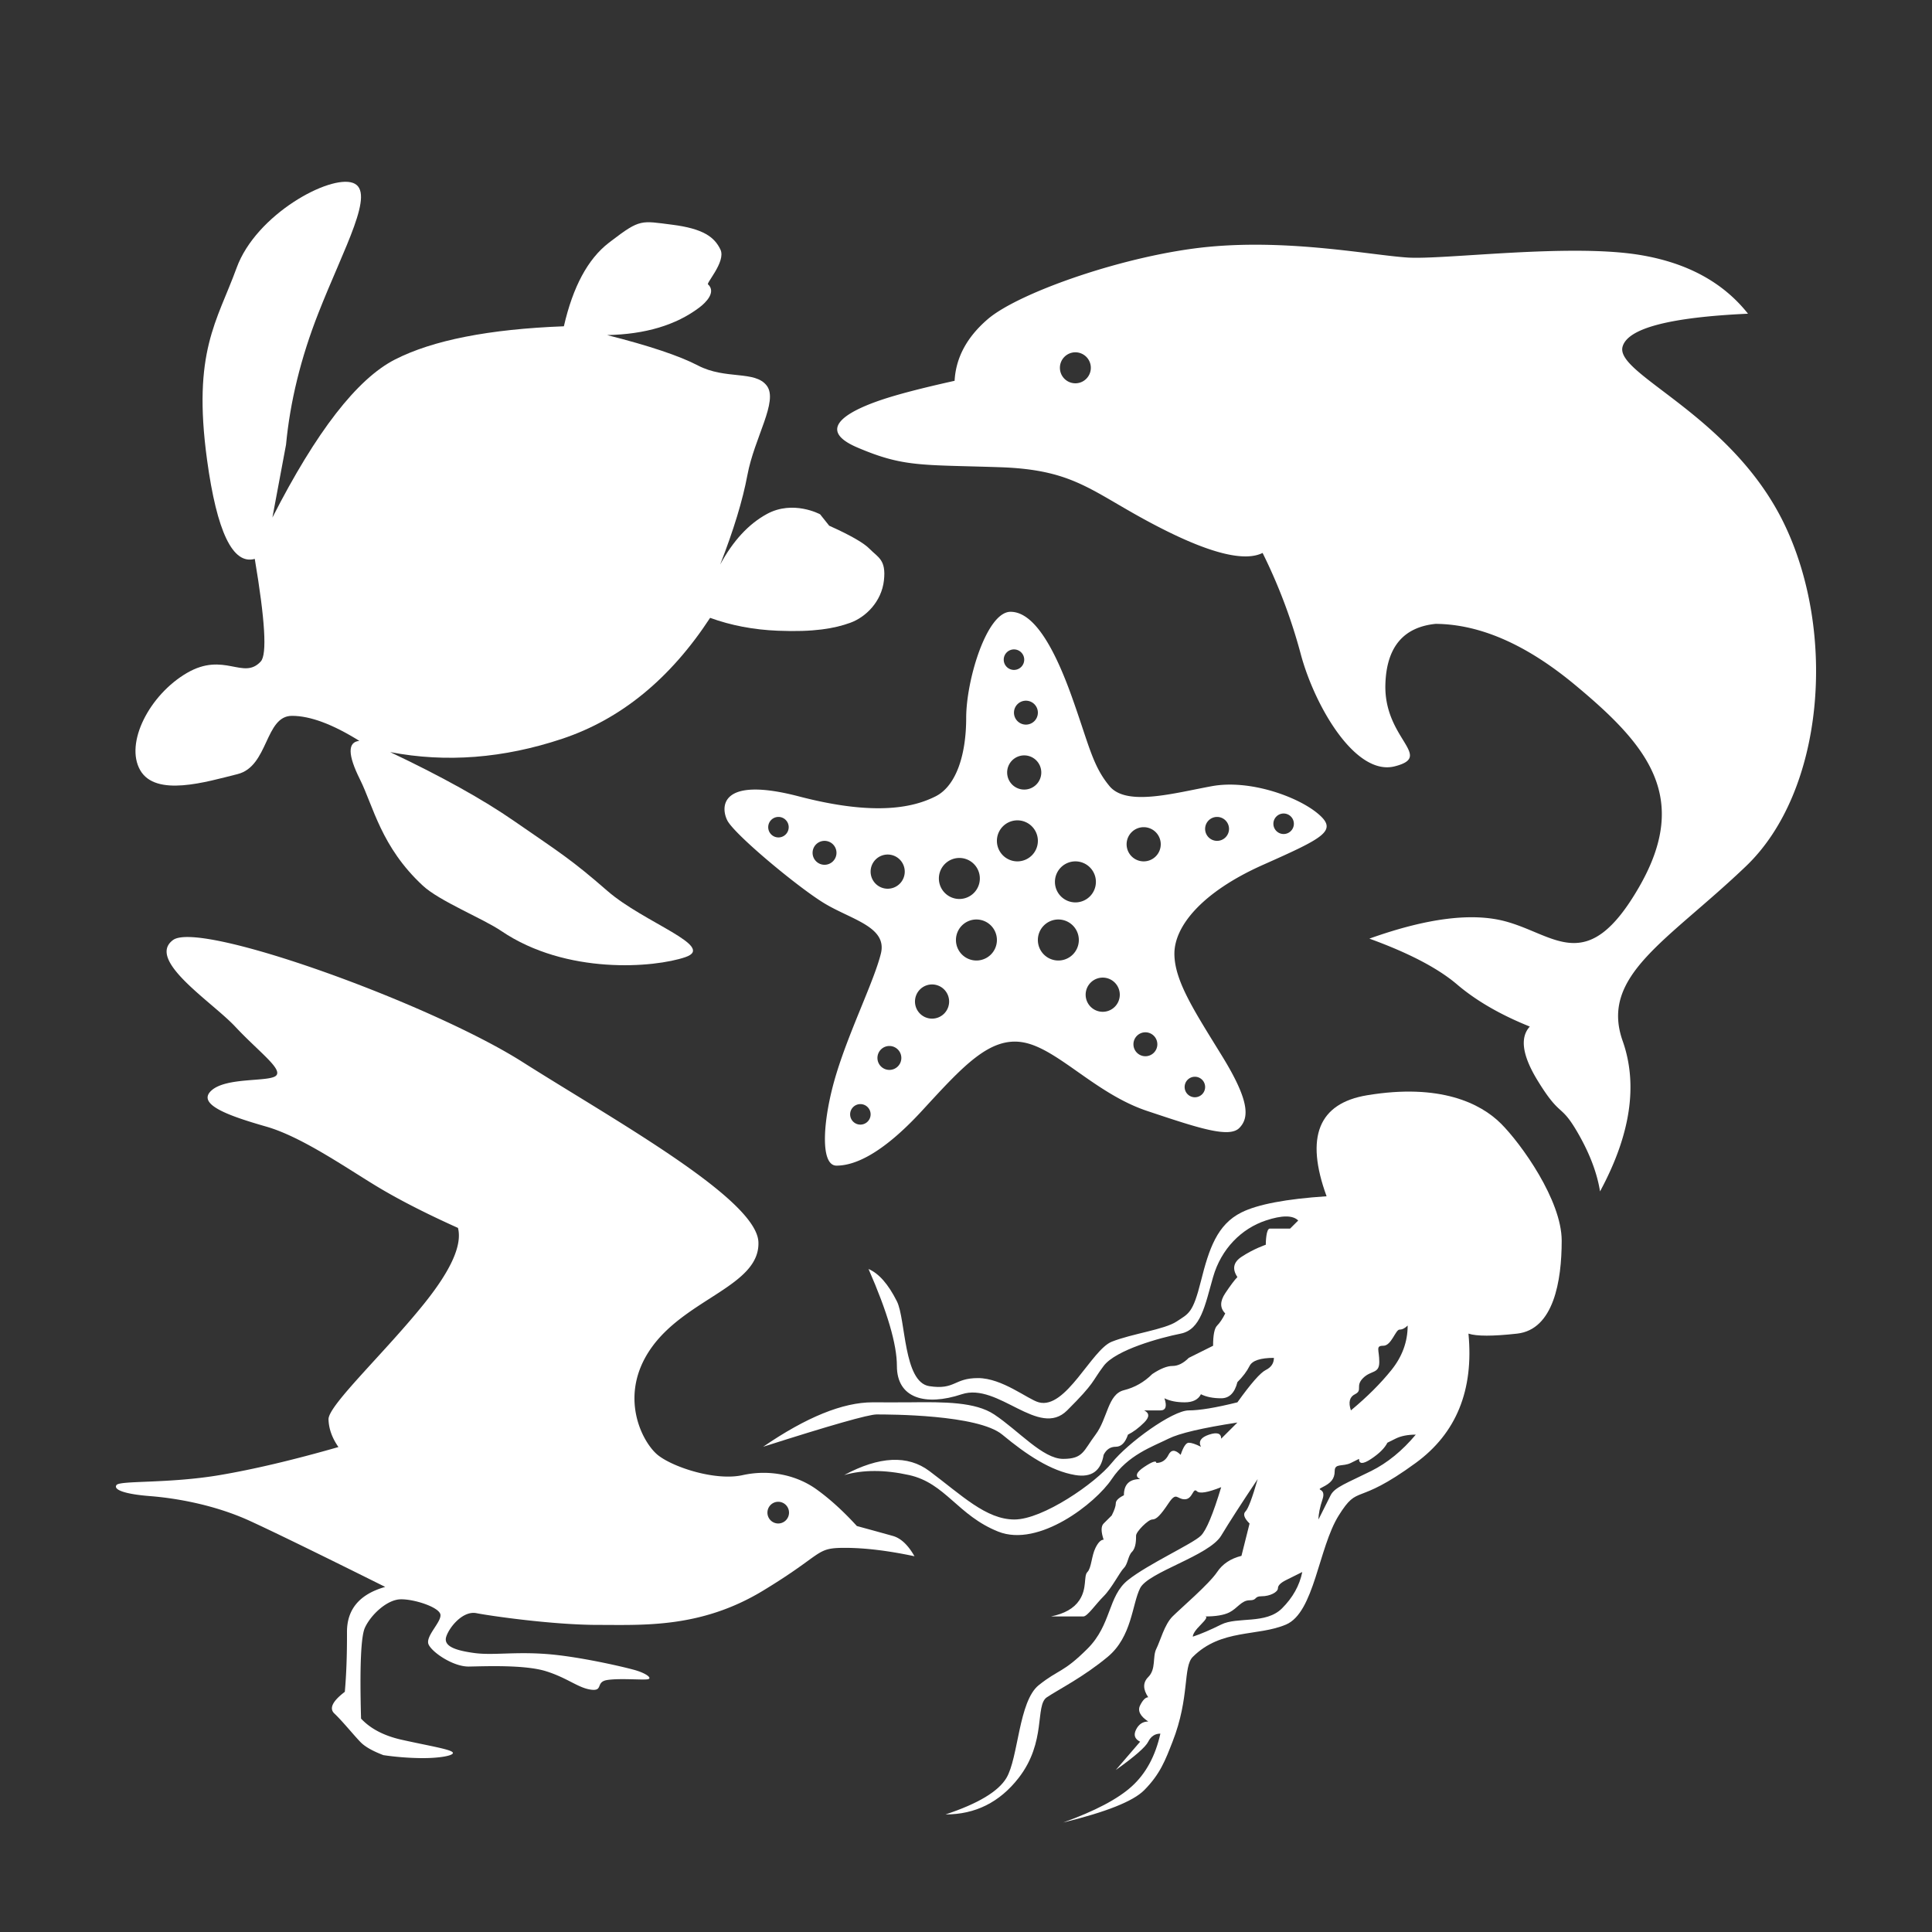 <svg width="475" height="475" xmlns="http://www.w3.org/2000/svg"><rect width="100%" height="100%" fill="#333333" stroke="none"/><g fill="#FFF" fill-rule="evenodd"><path d="M346.087 63.32c8.946.578 39.613-3.503 57.05-.645 11.624 1.906 20.499 6.723 26.623 14.452-19.347.886-29.628 3.6-30.842 8.14-1.82 6.81 26.783 16.696 39.746 43.537 12.963 26.841 9.844 65.746-9.374 84.137-19.218 18.391-36.04 26.864-30.341 42.994 3.8 10.754 1.945 23.081-5.564 36.982-.727-4.527-2.54-9.308-5.441-14.346-4.35-7.556-4.157-3.545-9.864-12.834-3.805-6.193-4.458-10.641-1.958-13.346-7.231-2.905-13.194-6.356-17.889-10.355-4.695-3.998-11.881-7.754-21.56-11.266 14.087-5.037 25.235-6.453 33.442-4.248 12.312 3.307 20.128 13.687 32.875-8.45 12.748-22.136 2.062-34.89-15.812-49.729-11.917-9.892-23.322-14.88-34.216-14.962-7.938.805-12.055 5.731-12.35 14.777-.441 13.568 12.04 17.742 2.325 20.243-9.715 2.5-19.744-14.874-23.154-27.652a133.245 133.245 0 0 0-9.362-24.804c-4.296 2.138-12.33.257-24.1-5.642-17.656-8.849-21.074-14.786-40.468-15.432-19.393-.647-23.669.03-35.1-4.866-11.433-4.896-.158-9.623 5.846-11.66 4.004-1.359 10.036-2.932 18.098-4.72.309-5.697 3.024-10.746 8.144-15.15 7.681-6.606 34.278-15.886 54.354-17.794 20.076-1.907 39.946 2.061 48.892 2.64zm-81.698 23.298a3.805 3.805 0 0 0-3.8 3.81 3.805 3.805 0 0 0 3.8 3.81c2.1 0 3.801-1.706 3.801-3.81a3.805 3.805 0 0 0-3.8-3.81z"/><path d="M58.172 65.864c-4.798 13.183-10.9 20.557-7.268 47.18 2.422 17.748 6.333 25.87 11.735 24.365 2.543 15.09 3.038 23.49 1.485 25.202-4.268 4.707-9.022-2.495-18.186 2.855s-15.305 17.194-11.472 23.887c3.834 6.693 16.276 2.878 23.933.971 7.657-1.906 6.692-14.332 13.393-14.327 4.467.003 9.986 2.054 16.557 6.155-2.91.277-2.862 3.43.145 9.46 3.33 6.677 5.196 16.605 15.455 26.128 4.122 3.827 14.716 8.045 19.295 11.148 15.973 10.828 37.6 9.06 45.273 6.43 7.672-2.629-10.188-8.459-19.157-16.26-8.968-7.802-11.454-9.245-22.986-17.22-7.688-5.315-17.835-10.957-30.44-16.925 13.745 2.63 27.835 1.54 42.269-3.27 14.433-4.81 26.563-14.724 36.388-29.74 5.135 1.869 10.676 2.925 16.625 3.168 8.923.365 13.942-.55 17.812-1.945 3.87-1.395 7.706-5.23 8.294-10.397.588-5.167-1.447-5.652-3.555-7.815-1.405-1.443-4.705-3.33-9.901-5.663l-2.232-2.802s-6.612-3.605-13.087-.075c-4.494 2.45-8.32 6.59-11.479 12.417 3.302-8.463 5.53-15.79 6.687-21.978 1.734-9.283 7.646-18.154 4.771-21.98-2.874-3.824-10.132-1.423-16.919-4.968-4.524-2.364-11.97-4.858-22.338-7.483 9.38-.188 16.936-2.446 22.666-6.772 1.604-1.211 4.131-3.723 2.216-5.636-.958 0 4.43-5.58 2.974-8.624-1.456-3.044-4.182-5.139-11.939-6.113-7.532-.947-7.777-1.45-14.848 3.959l-.652.5c-5.142 3.96-8.826 10.802-11.05 20.525-18.404.7-32.252 3.427-41.544 8.178-9.293 4.751-19.333 17.701-30.12 38.85l3.354-17.927c1.003-10.592 3.64-21.34 7.913-32.245 6.409-16.355 14.25-30.03 8.548-32.105-5.702-2.075-23.817 7.708-28.615 20.892z" fill-rule="nonzero"/><path d="M248.456 150.417c5.874 0 10.91 9.246 15.106 21.013 4.196 11.768 5.035 16.81 9.23 21.854 4.197 5.043 15.946 1.681 25.177 0s20.98 2.522 26.015 6.724c5.035 4.203 1.679 5.884-13.427 12.608-15.106 6.725-21.82 15.13-21.82 21.854 0 6.724 5.036 14.29 11.75 25.216 6.713 10.927 6.713 15.13 4.196 17.651-2.518 2.522-10.07 0-22.659-4.202-12.588-4.203-21.82-15.13-30.211-16.81-8.392-1.682-15.106 5.883-25.176 16.81-10.07 10.927-16.784 13.448-20.98 13.448-4.196 0-3.357-11.767 0-22.694s9.231-22.695 10.91-29.419c1.678-6.724-7.553-8.405-14.267-12.608-6.714-4.203-21.82-16.81-23.498-20.173-1.678-3.362-1.678-10.927 17.624-5.883 19.301 5.043 28.532 2.521 33.568 0 5.035-2.522 7.552-10.087 7.552-19.333 0-9.246 5.036-26.056 10.91-26.056zm-36.925 121.037a2.52 2.52 0 0 0-2.517 2.521 2.52 2.52 0 0 0 2.517 2.522 2.52 2.52 0 0 0 2.518-2.522 2.52 2.52 0 0 0-2.518-2.521zm82.242-6.725a2.52 2.52 0 0 0-2.518 2.522 2.52 2.52 0 0 0 2.518 2.522 2.52 2.52 0 0 0 2.518-2.522 2.52 2.52 0 0 0-2.518-2.522zm-75.109-7.564a2.94 2.94 0 0 0-2.937 2.941 2.94 2.94 0 0 0 2.937 2.942 2.94 2.94 0 0 0 2.938-2.942 2.94 2.94 0 0 0-2.938-2.941zm62.94-3.363a2.94 2.94 0 0 0-2.937 2.942 2.94 2.94 0 0 0 2.938 2.942 2.94 2.94 0 0 0 2.937-2.942 2.94 2.94 0 0 0-2.937-2.942zm-52.45-11.767a4.2 4.2 0 0 0-4.196 4.203 4.2 4.2 0 0 0 4.196 4.202 4.2 4.2 0 0 0 4.196-4.202 4.2 4.2 0 0 0-4.196-4.203zm41.96-1.681a4.2 4.2 0 0 0-4.196 4.203 4.2 4.2 0 0 0 4.197 4.202 4.2 4.2 0 0 0 4.196-4.202 4.2 4.2 0 0 0-4.196-4.203zm-31.05-14.29a5.04 5.04 0 0 0-5.035 5.044 5.04 5.04 0 0 0 5.035 5.043 5.04 5.04 0 0 0 5.035-5.043 5.04 5.04 0 0 0-5.035-5.043zm20.14 0a5.04 5.04 0 0 0-5.034 5.044 5.04 5.04 0 0 0 5.035 5.043 5.04 5.04 0 0 0 5.035-5.043 5.04 5.04 0 0 0-5.035-5.043zm4.197-14.288a5.04 5.04 0 0 0-5.035 5.043 5.04 5.04 0 0 0 5.035 5.043 5.04 5.04 0 0 0 5.035-5.043 5.04 5.04 0 0 0-5.035-5.043zm-28.533-.84a5.04 5.04 0 0 0-5.035 5.042 5.04 5.04 0 0 0 5.035 5.044 5.04 5.04 0 0 0 5.035-5.044 5.04 5.04 0 0 0-5.035-5.043zm-17.623-.841a4.2 4.2 0 0 0-4.196 4.202 4.2 4.2 0 0 0 4.196 4.203 4.2 4.2 0 0 0 4.196-4.203 4.2 4.2 0 0 0-4.196-4.202zm-15.525-3.362a2.94 2.94 0 0 0-2.938 2.941 2.94 2.94 0 0 0 2.938 2.942 2.94 2.94 0 0 0 2.937-2.942 2.94 2.94 0 0 0-2.937-2.941zm78.465-3.363a4.2 4.2 0 0 0-4.196 4.203 4.2 4.2 0 0 0 4.196 4.203 4.2 4.2 0 0 0 4.196-4.203 4.2 4.2 0 0 0-4.196-4.203zm-31.05-1.68a5.04 5.04 0 0 0-5.036 5.043 5.04 5.04 0 0 0 5.035 5.043 5.04 5.04 0 0 0 5.036-5.043 5.04 5.04 0 0 0-5.036-5.044zm49.093-.841a2.94 2.94 0 0 0-2.937 2.942 2.94 2.94 0 0 0 2.937 2.942 2.94 2.94 0 0 0 2.937-2.942 2.94 2.94 0 0 0-2.937-2.942zm-107.838 0a2.52 2.52 0 0 0-2.517 2.521 2.52 2.52 0 0 0 2.517 2.522 2.52 2.52 0 0 0 2.518-2.522 2.52 2.52 0 0 0-2.518-2.521zm124.202-.84a2.52 2.52 0 0 0-2.517 2.52 2.52 2.52 0 0 0 2.517 2.522 2.52 2.52 0 0 0 2.518-2.521 2.52 2.52 0 0 0-2.518-2.522zm-63.78-14.29a4.2 4.2 0 0 0-4.195 4.203 4.2 4.2 0 0 0 4.196 4.202 4.2 4.2 0 0 0 4.196-4.202 4.2 4.2 0 0 0-4.196-4.203zm.42-13.448a2.94 2.94 0 0 0-2.937 2.941 2.94 2.94 0 0 0 2.937 2.942 2.94 2.94 0 0 0 2.938-2.942 2.94 2.94 0 0 0-2.938-2.941zm-2.937-12.608a2.52 2.52 0 0 0-2.517 2.521 2.52 2.52 0 0 0 2.517 2.522 2.52 2.52 0 0 0 2.518-2.522 2.52 2.52 0 0 0-2.518-2.521z"/><path d="M42.53 231.12c6.635-4.926 63.313 15.636 85.88 29.947 22.568 14.312 57.668 33.686 58.054 44.33.387 10.643-17.427 13.762-26.11 25.686-8.685 11.925-2.38 23.734 1.492 26.742 3.872 3.008 14.144 6.31 20.73 4.852 6.586-1.458 13.252-.036 18.16 3.486 3.27 2.348 6.581 5.356 9.932 9.023 3.928 1.072 6.876 1.884 8.845 2.437 1.968.552 3.742 2.217 5.32 4.995-6.497-1.378-12.208-2.067-17.134-2.067-7.389 0-4.913 1.33-20.133 10.547-15.219 9.217-29.287 8.4-40.501 8.4-11.215 0-26.659-2.238-29.928-2.887-3.27-.65-6.592 3.312-7.407 5.733-.816 2.42 2.316 3.44 6.865 4.063 4.549.622 9.748-.343 17.688.243 7.94.586 18.971 3.144 21.811 3.951 2.84.807 4.497 2.109 3.043 2.28-1.453.172-6.902-.297-9.844.166-2.941.463-.877 2.798-4.013 2.37-3.136-.429-5.744-2.87-11.019-4.525-5.275-1.654-15.176-1.214-18.98-1.155-3.805.059-8.958-3.416-9.895-5.401-.936-1.986 3.22-5.56 2.895-7.394-.325-1.833-6.611-3.857-9.885-3.733-3.274.125-7.205 3.78-8.678 6.982-.982 2.134-1.299 9.582-.95 22.342 2.327 2.499 5.66 4.233 9.996 5.204 6.506 1.457 11.833 2.302 12.51 3.074.678.773-3.194 1.503-7.871 1.435a69.329 69.329 0 0 1-9.145-.73c-2.644-1.006-4.513-2.068-5.605-3.185-1.638-1.676-4.465-5.182-6.447-7.053-1.32-1.247-.464-3.022 2.57-5.325.376-4.181.554-9.08.533-14.696-.02-5.616 3.112-9.316 9.398-11.1-16.187-8.061-27.243-13.454-33.167-16.178-8.886-4.086-18.488-5.665-24.695-6.151-6.208-.486-9.04-1.574-8.2-2.721.84-1.147 12.771-.319 25.296-2.43 8.35-1.407 18.105-3.71 29.265-6.906-1.562-2.238-2.374-4.507-2.438-6.807-.096-3.45 14.09-16.638 23.76-28.763 6.447-8.084 9.136-14.186 8.067-18.307-7.353-3.307-13.6-6.472-18.739-9.492-7.71-4.53-19.265-12.8-28.394-15.415-9.128-2.617-17.192-5.45-13.507-8.85 3.685-3.4 14.356-2.058 15.947-3.705 1.59-1.647-4.33-5.886-10.072-12.023-5.741-6.137-21.933-16.362-15.3-21.288zm148.804 138.107a2.66 2.66 0 0 0-2.653 2.668 2.66 2.66 0 0 0 2.653 2.668 2.66 2.66 0 0 0 2.653-2.668 2.66 2.66 0 0 0-2.653-2.668z" fill-rule="nonzero"/><path d="M369.01 276.228c4.982 4.967 14.948 18.875 14.948 28.808 0 9.934-1.993 21.855-10.962 22.848-5.98.662-9.967.662-11.96 0 1.329 13.908-2.99 24.504-12.956 31.788-14.95 10.928-13.952 4.967-18.936 12.914-4.983 7.947-5.98 23.842-12.956 26.822-6.976 2.98-15.945.993-22.922 7.947-2.466 2.458-.69 9.897-4.983 20.86-1.756 4.486-3.015 7.931-6.976 11.921-2.699 2.719-9.343 5.368-19.932 7.947 7.863-2.825 13.51-5.805 16.942-8.94 3.431-3.135 5.757-7.44 6.976-12.914-1.328 0-2.325.662-2.99 1.987-.664 1.324-3.322 3.642-7.972 6.953l5.98-6.953c-1.33-.663-1.662-1.656-.997-2.98.664-1.325 1.66-1.987 2.99-1.987-1.994-1.325-2.658-2.65-1.994-3.974.665-1.324 1.33-1.986 1.994-1.986-1.33-1.987-1.33-3.643 0-4.967 1.993-1.987.996-4.967 1.993-6.954.996-1.987 1.993-5.96 3.986-7.947s8.97-7.947 10.963-10.927c1.329-1.987 3.322-3.312 5.98-3.974l1.993-7.947c-1.329-1.324-1.661-2.318-.997-2.98.665-.662 1.661-3.311 2.99-7.947-3.986 5.96-6.976 10.596-8.97 13.907-2.99 4.967-17.938 8.94-19.932 12.914-1.993 3.974-1.993 11.92-7.973 16.888-5.98 4.967-11.959 7.947-14.949 9.934-2.99 1.986 0 10.927-6.976 19.867-4.651 5.96-10.63 8.94-17.94 8.94 7.974-2.648 12.957-5.629 14.95-8.94 2.99-4.967 2.99-18.874 7.973-22.848 4.983-3.973 5.98-2.98 11.96-8.94 5.979-5.96 4.982-12.914 9.965-16.888 4.984-3.973 15.946-8.94 17.94-10.927 1.328-1.324 2.99-5.298 4.983-11.92-3.322 1.324-5.316 1.655-5.98.993-.997-.993-.997 1.987-2.99 1.987-1.993 0-1.993-1.987-3.986.993-1.994 2.98-2.99 3.974-3.987 3.974-.996 0-3.986 2.98-3.986 3.973 0 .994 0 2.98-.997 3.974-.997.993-.997 2.98-1.993 3.973-.997.994-2.99 4.967-4.983 6.954-1.993 1.987-3.987 4.967-4.983 4.967h-7.973c3.322-.662 5.647-1.987 6.976-3.974 1.993-2.98.997-5.96 1.993-6.953.997-.994.997-3.974 1.994-5.96.664-1.325 1.328-1.987 1.993-1.987-.665-1.987-.665-3.312 0-3.974l1.993-1.987c.664-1.324.997-2.318.997-2.98 0-.662.664-1.324 1.993-1.987 0-1.324.332-2.317.996-2.98.665-.662 1.661-.993 2.99-.993-1.329-.662-.996-1.656.997-2.98 1.993-1.325 2.99-1.656 2.99-.994 1.329 0 2.325-.662 2.99-1.986.664-1.325 1.66-1.325 2.99 0 .664-1.987 1.328-2.98 1.993-2.98.664 0 1.66.33 2.99.993-.665-1.325 0-2.318 1.993-2.98 1.993-.663 2.99-.331 2.99.993l3.986-3.973c-8.637 1.324-14.285 2.649-16.942 3.973-3.987 1.987-9.967 3.974-13.953 9.934-3.986 5.96-17.94 16.887-27.905 12.914-9.966-3.974-12.956-11.92-21.926-13.907-5.98-1.325-11.295-1.325-15.946 0 8.638-4.636 15.614-4.967 20.93-.994 7.972 5.96 13.952 11.92 20.928 11.92 6.976 0 19.933-8.94 23.919-13.907 3.986-4.967 14.95-12.914 18.936-12.914 2.657 0 6.644-.662 11.96-1.986 3.321-4.636 5.647-7.285 6.975-7.947 1.33-.663 1.994-1.656 1.994-2.98-3.322 0-5.316.662-5.98 1.986-.665 1.325-1.661 2.65-2.99 3.974-.664 2.649-1.993 3.973-3.986 3.973-1.994 0-3.655-.33-4.983-.993-.665 1.324-1.994 1.987-3.987 1.987s-3.654-.331-4.983-.994c.664 1.987.332 2.98-.997 2.98h-3.986c1.329.663 1.329 1.656 0 2.98-1.329 1.325-2.658 2.318-3.987 2.98-.664 1.987-1.66 2.98-2.99 2.98-1.328 0-2.325.663-2.99 1.988-.664 3.973-2.99 5.629-6.976 4.967-5.98-.994-11.959-4.967-17.939-9.934s-27.905-4.967-30.895-4.967c-1.993 0-11.295 2.649-27.905 7.947 10.63-7.285 19.6-10.927 26.909-10.927 2.491 0 6.377.032 8.97 0 8.812-.111 16.307-.09 20.928 2.98 5.98 3.973 11.96 10.927 16.943 10.927 4.983 0 4.983-1.987 7.973-5.96 2.99-3.974 2.99-9.934 6.976-10.927 2.657-.663 4.983-1.987 6.976-3.974 1.993-1.324 3.654-1.987 4.983-1.987 1.329 0 2.658-.662 3.987-1.987l5.98-2.98c0-2.649.332-4.304.996-4.967.664-.662 1.329-1.655 1.993-2.98-1.329-1.324-1.329-2.98 0-4.967 1.329-1.986 2.326-3.31 2.99-3.973-1.329-1.987-.997-3.643.997-4.967 2.99-1.987 5.98-2.98 5.98-2.98v-.054c.004-.475.068-3.92.996-3.92h4.983l1.993-1.986c-1.329-1.325-3.986-1.325-7.973 0-5.98 1.986-10.962 6.953-12.956 13.907-1.993 6.954-2.99 12.914-7.973 13.907-4.983.994-15.945 3.974-18.935 7.947-2.99 3.974-1.993 3.974-8.97 10.927-6.976 6.954-16.942-6.953-25.912-3.973-8.97 2.98-15.946.993-15.946-6.954 0-5.298-2.325-13.245-6.976-23.84 2.536 1.08 4.861 3.73 6.976 7.946 2.211 4.408 1.578 19.888 7.973 20.861 6.396.973 5.98-1.987 11.96-1.987s12.256 5.23 14.949 5.96c6.676 1.813 12.956-12.913 17.939-14.9 4.983-1.987 12.956-2.98 15.946-4.967 2.99-1.987 3.986-1.987 5.98-9.934 1.993-7.947 3.986-13.907 9.966-16.887 3.986-1.987 10.962-3.312 20.929-3.974-5.316-14.57-1.994-22.848 9.966-24.834 17.939-2.98 27.905 1.986 32.888 6.953zm-48.835 110.266-3.987 1.986c-1.328.663-1.993 1.325-1.993 1.987 0 .994-1.993 1.987-3.986 1.987s-.997.993-2.99.993c-1.993 0-2.99 1.987-4.983 2.98-1.329.663-3.322.994-5.98.994.665 0 .332.662-.996 1.987-1.33 1.324-1.994 2.318-1.994 2.98 1.994-.662 4.319-1.656 6.977-2.98 3.986-1.987 10.962 0 14.949-3.974 2.657-2.649 4.319-5.629 4.983-8.94zm27.905-33.775c-1.993 0-3.654.33-4.983.993l-1.993.993c-.665 1.325-1.993 2.65-3.987 3.974-1.993 1.325-2.99 1.325-2.99 0l-1.993.993c-1.993.994-3.986 0-3.986 1.987s-.997 2.98-2.99 3.974c-1.993.993.997 0 0 2.98-.664 1.987-.997 3.642-.997 4.967l2.99-5.96c.997-1.987 3.987-2.98 9.966-5.96 3.987-1.988 7.641-4.968 10.963-8.941zm-1.993-26.822c-.664.663-1.329.994-1.993.994-.997 0-1.994 3.973-3.987 3.973s-.996.994-.996 3.974c0 2.98-1.994 1.987-3.987 3.973-1.993 1.987 0 2.98-1.993 3.974-1.329.662-1.661 1.987-.997 3.973 3.987-3.31 7.309-6.622 9.966-9.933 2.658-3.312 3.987-6.954 3.987-10.928z"/></g></svg>